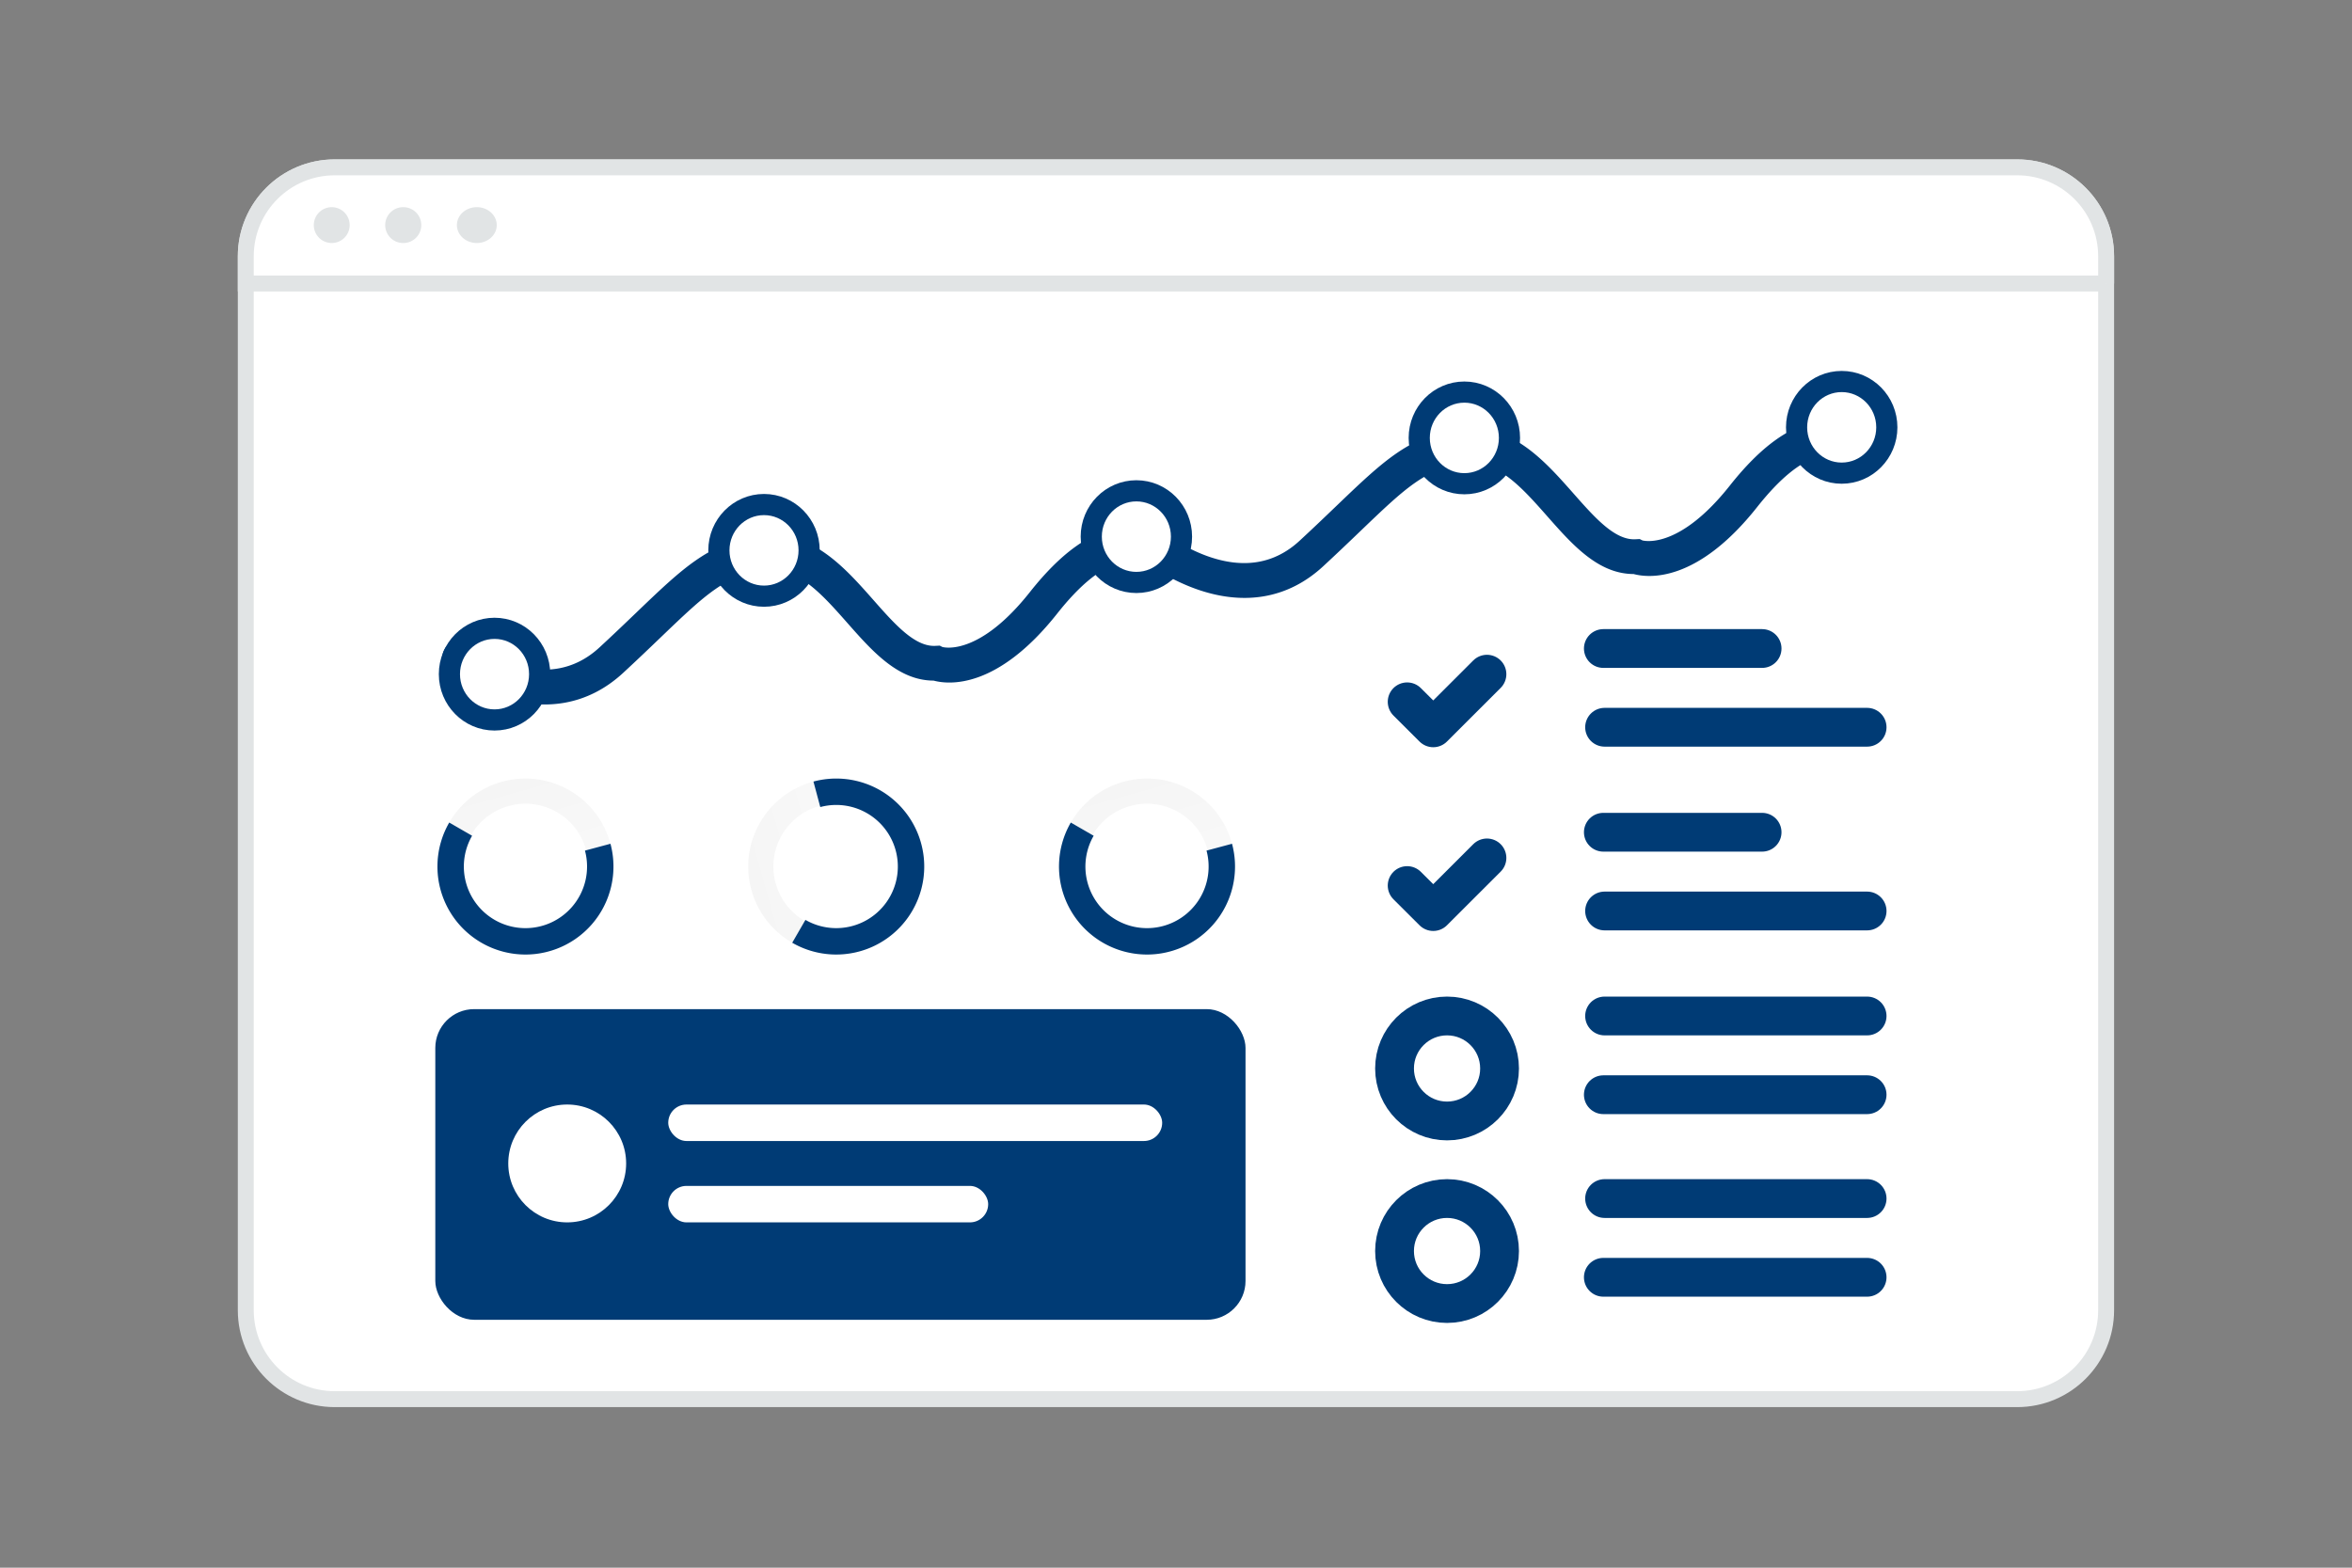 <svg width="900" height="600" viewBox="0 0 900 600" fill="none" xmlns="http://www.w3.org/2000/svg"><rect x="0" y="0" width="900" height="600" fill="#808080" stroke="none"/><path fill="transparent" d="M0 0h900v600H0z"/><path d="M771.886 535.497H128.079c-18.791 0-34.03-15.239-34.03-34.03V98.079c0-18.791 15.239-34.03 34.03-34.03h643.807c18.792 0 34.031 15.239 34.031 34.03v403.388c0 18.791-15.239 34.03-34.031 34.03z" fill="#fff" stroke="#E1E4E5" stroke-width="6.097"/><path d="M805.917 108.512H94.049V98.079c0-18.791 15.239-34.03 34.03-34.03h643.807c18.792 0 34.031 15.239 34.031 34.03v10.433z" fill="#fff" stroke="#E1E4E5" stroke-width="6.097"/><path d="M126.822 93.01a6.86 6.86 0 1 0 0-13.718 6.86 6.86 0 0 0 0 13.718zm27.437 0a6.86 6.86 0 1 0 .001-13.719 6.86 6.86 0 0 0-.001 13.72zm28.2 0c4.209 0 7.622-3.07 7.622-6.86 0-3.787-3.413-6.859-7.622-6.859s-7.622 3.072-7.622 6.86c0 3.788 3.413 6.86 7.622 6.86z" fill="#E1E4E5"/><path fill-rule="evenodd" clip-rule="evenodd" d="M440.618 216.77c4.043 2.682 9.719 5.947 16.364 8.396.133.049.268.094.408.15 18.643 6.739 35.561 3.771 48.927-8.582 5.387-4.98 10.088-9.484 14.233-13.459 17.165-16.46 24.997-23.969 39.768-25.904 12.462-1.634 21.886 9.044 31.86 20.346 9.531 10.799 19.377 21.953 32.94 21.986 5.652 1.519 24.201 3.499 47.262-25.636 18.055-22.809 29.163-21.751 37.278-17.503 2.984 1.563 6.664.59 8.527-2.213 2.196-3.305.996-7.768-2.543-9.568-5.49-2.794-11.867-4.686-19.356-3.622-11.237 1.596-22.469 9.663-34.336 24.659-18.94 23.927-32.133 21.358-33.466 21.018l-1.033-.523-1.714.084c-7.841.374-15.497-8.294-23.597-17.475h-.001c-11.288-12.791-24.08-27.287-43.56-24.736-19.094 2.501-29.092 12.087-47.242 29.491-4.103 3.936-8.757 8.398-14.052 13.292-9.539 8.815-21.334 10.819-35.059 5.958-.22-.076-.434-.155-.648-.234-4.971-1.832-9.336-4.261-12.605-6.351a6.713 6.713 0 0 0-1.157-.754l-.315-.211a6.642 6.642 0 0 0-2.128-.943c-4.926-2.138-10.528-3.397-16.947-2.485-11.237 1.595-22.469 9.662-34.336 24.659-18.94 23.927-32.133 21.357-33.466 21.017l-1.033-.523-1.714.084c-7.841.375-15.497-8.294-23.597-17.474v-.001c-11.289-12.791-24.081-27.287-43.561-24.735-19.094 2.5-29.092 12.087-47.242 29.49-4.103 3.936-8.757 8.398-14.052 13.292-9.539 8.816-21.334 10.819-35.059 5.958-.22-.076-.434-.155-.648-.234-5.76-2.123-10.706-5.046-14.077-7.316a6.654 6.654 0 0 0-8.744 1.157c-2.609 3.009-2.013 7.627 1.291 9.853 4.071 2.748 9.97 6.211 16.934 8.777.044.017.088.032.133.048.09.032.181.065.275.103 18.643 6.738 35.561 3.77 48.927-8.583 5.387-4.98 10.088-9.484 14.233-13.459 17.165-16.46 24.997-23.969 39.768-25.904 12.462-1.634 21.886 9.044 31.86 20.346 9.531 10.8 19.377 21.953 32.94 21.986 5.652 1.519 24.201 3.499 47.262-25.636 17.196-21.723 28.09-21.797 36.098-18.086z" fill="#003B75"/><circle cx="201.066" cy="331.653" r="33.675" transform="rotate(-15 201.066 331.653)" fill="url(#a)"/><circle cx="201.066" cy="331.653" transform="rotate(-15 201.066 331.653)" fill="#fff" r="24.053"/><path d="M233.593 322.937a33.675 33.675 0 1 1-61.691-8.121l8.749 5.051a23.575 23.575 0 0 0 6.684 30.946 23.57 23.57 0 0 0 36.687-13.807 23.58 23.58 0 0 0-.187-11.454l9.758-2.615z" fill="#003B75"/><circle cx="319.987" cy="331.653" r="33.675" transform="rotate(-105 319.987 331.653)" fill="url(#b)"/><circle cx="319.987" cy="331.652" transform="rotate(-105 319.987 331.652)" fill="#fff" r="24.053"/><path d="M311.271 299.126a33.663 33.663 0 0 1 30.919 7.209 33.67 33.67 0 0 1 11.183 29.713 33.685 33.685 0 0 1-18.492 25.807 33.682 33.682 0 0 1-31.731-1.039l5.051-8.749a23.575 23.575 0 0 0 35.156-17.337 23.568 23.568 0 0 0-18.017-26.034 23.568 23.568 0 0 0-11.454.188l-2.615-9.758z" fill="#003B75"/><circle cx="438.908" cy="331.653" r="33.675" transform="rotate(-15 438.908 331.653)" fill="url(#c)"/><circle cx="438.909" cy="331.653" transform="rotate(-15 438.909 331.653)" fill="#fff" r="24.053"/><path d="M471.436 322.937a33.675 33.675 0 1 1-61.691-8.121l8.749 5.051a23.575 23.575 0 0 0 6.684 30.946 23.57 23.57 0 0 0 36.499-25.261l9.759-2.615z" fill="#003B75"/><rect x="166.57" y="386.222" width="310.033" height="118.896" rx="14.861" fill="#003B75"/><rect x="255.704" y="422.735" width="189.007" height="13.961" rx="6.98" fill="#fff"/><rect x="255.704" y="453.878" width="122.425" height="13.961" rx="6.98" fill="#fff"/><circle cx="217.044" cy="445.287" r="22.552" fill="#fff"/><path d="m568.989 258.028-20.554 20.534-9.985-9.956m75.072-20.405h60.748m-60.274 30.138h100.459M568.989 328.35l-20.554 20.534-9.985-9.956m75.072-20.404h60.748m-60.274 30.138h100.459m-.001 70.32H613.522m100.932 69.874H613.522m100.933-100.011H613.996m100.459 69.874H613.996" stroke="#003B75" stroke-width="14.844" stroke-linecap="round" stroke-linejoin="round"/><path clip-rule="evenodd" d="M553.718 429.029c11.097 0 20.092-8.995 20.092-20.092 0-11.096-8.995-20.092-20.092-20.092-11.096 0-20.092 8.996-20.092 20.092 0 11.097 8.996 20.092 20.092 20.092zm0 69.874c11.097 0 20.092-8.995 20.092-20.092 0-11.096-8.995-20.092-20.092-20.092-11.096 0-20.092 8.996-20.092 20.092 0 11.097 8.996 20.092 20.092 20.092z" stroke="#003B75" stroke-width="14.844" stroke-linecap="round" stroke-linejoin="round"/><ellipse cx="292.348" cy="210.64" rx="17.536" ry="17.266" transform="rotate(90 292.348 210.64)" fill="#fff" stroke="#003B75" stroke-width="8.097"/><ellipse cx="434.838" cy="205.386" rx="17.536" ry="17.266" transform="rotate(90 434.838 205.386)" fill="#fff" stroke="#003B75" stroke-width="8.097"/><ellipse cx="560.339" cy="167.601" rx="17.536" ry="17.266" transform="rotate(90 560.339 167.601)" fill="#fff" stroke="#003B75" stroke-width="8.097"/><ellipse cx="704.732" cy="163.553" rx="17.536" ry="17.266" transform="rotate(90 704.732 163.553)" fill="#fff" stroke="#003B75" stroke-width="8.097"/><ellipse cx="189.234" cy="258.015" rx="17.536" ry="17.266" transform="rotate(90 189.234 258.015)" fill="#fff" stroke="#003B75" stroke-width="8.097"/><defs><linearGradient id="a" x1="202.502" y1="403.087" x2="200.425" y2="224.714" gradientUnits="userSpaceOnUse"><stop stop-color="#fff"/><stop offset="1" stop-color="#EEE"/></linearGradient><linearGradient id="b" x1="321.423" y1="403.087" x2="319.346" y2="224.714" gradientUnits="userSpaceOnUse"><stop stop-color="#fff"/><stop offset="1" stop-color="#EEE"/></linearGradient><linearGradient id="c" x1="440.344" y1="403.087" x2="438.268" y2="224.714" gradientUnits="userSpaceOnUse"><stop stop-color="#fff"/><stop offset="1" stop-color="#EEE"/></linearGradient></defs></svg>